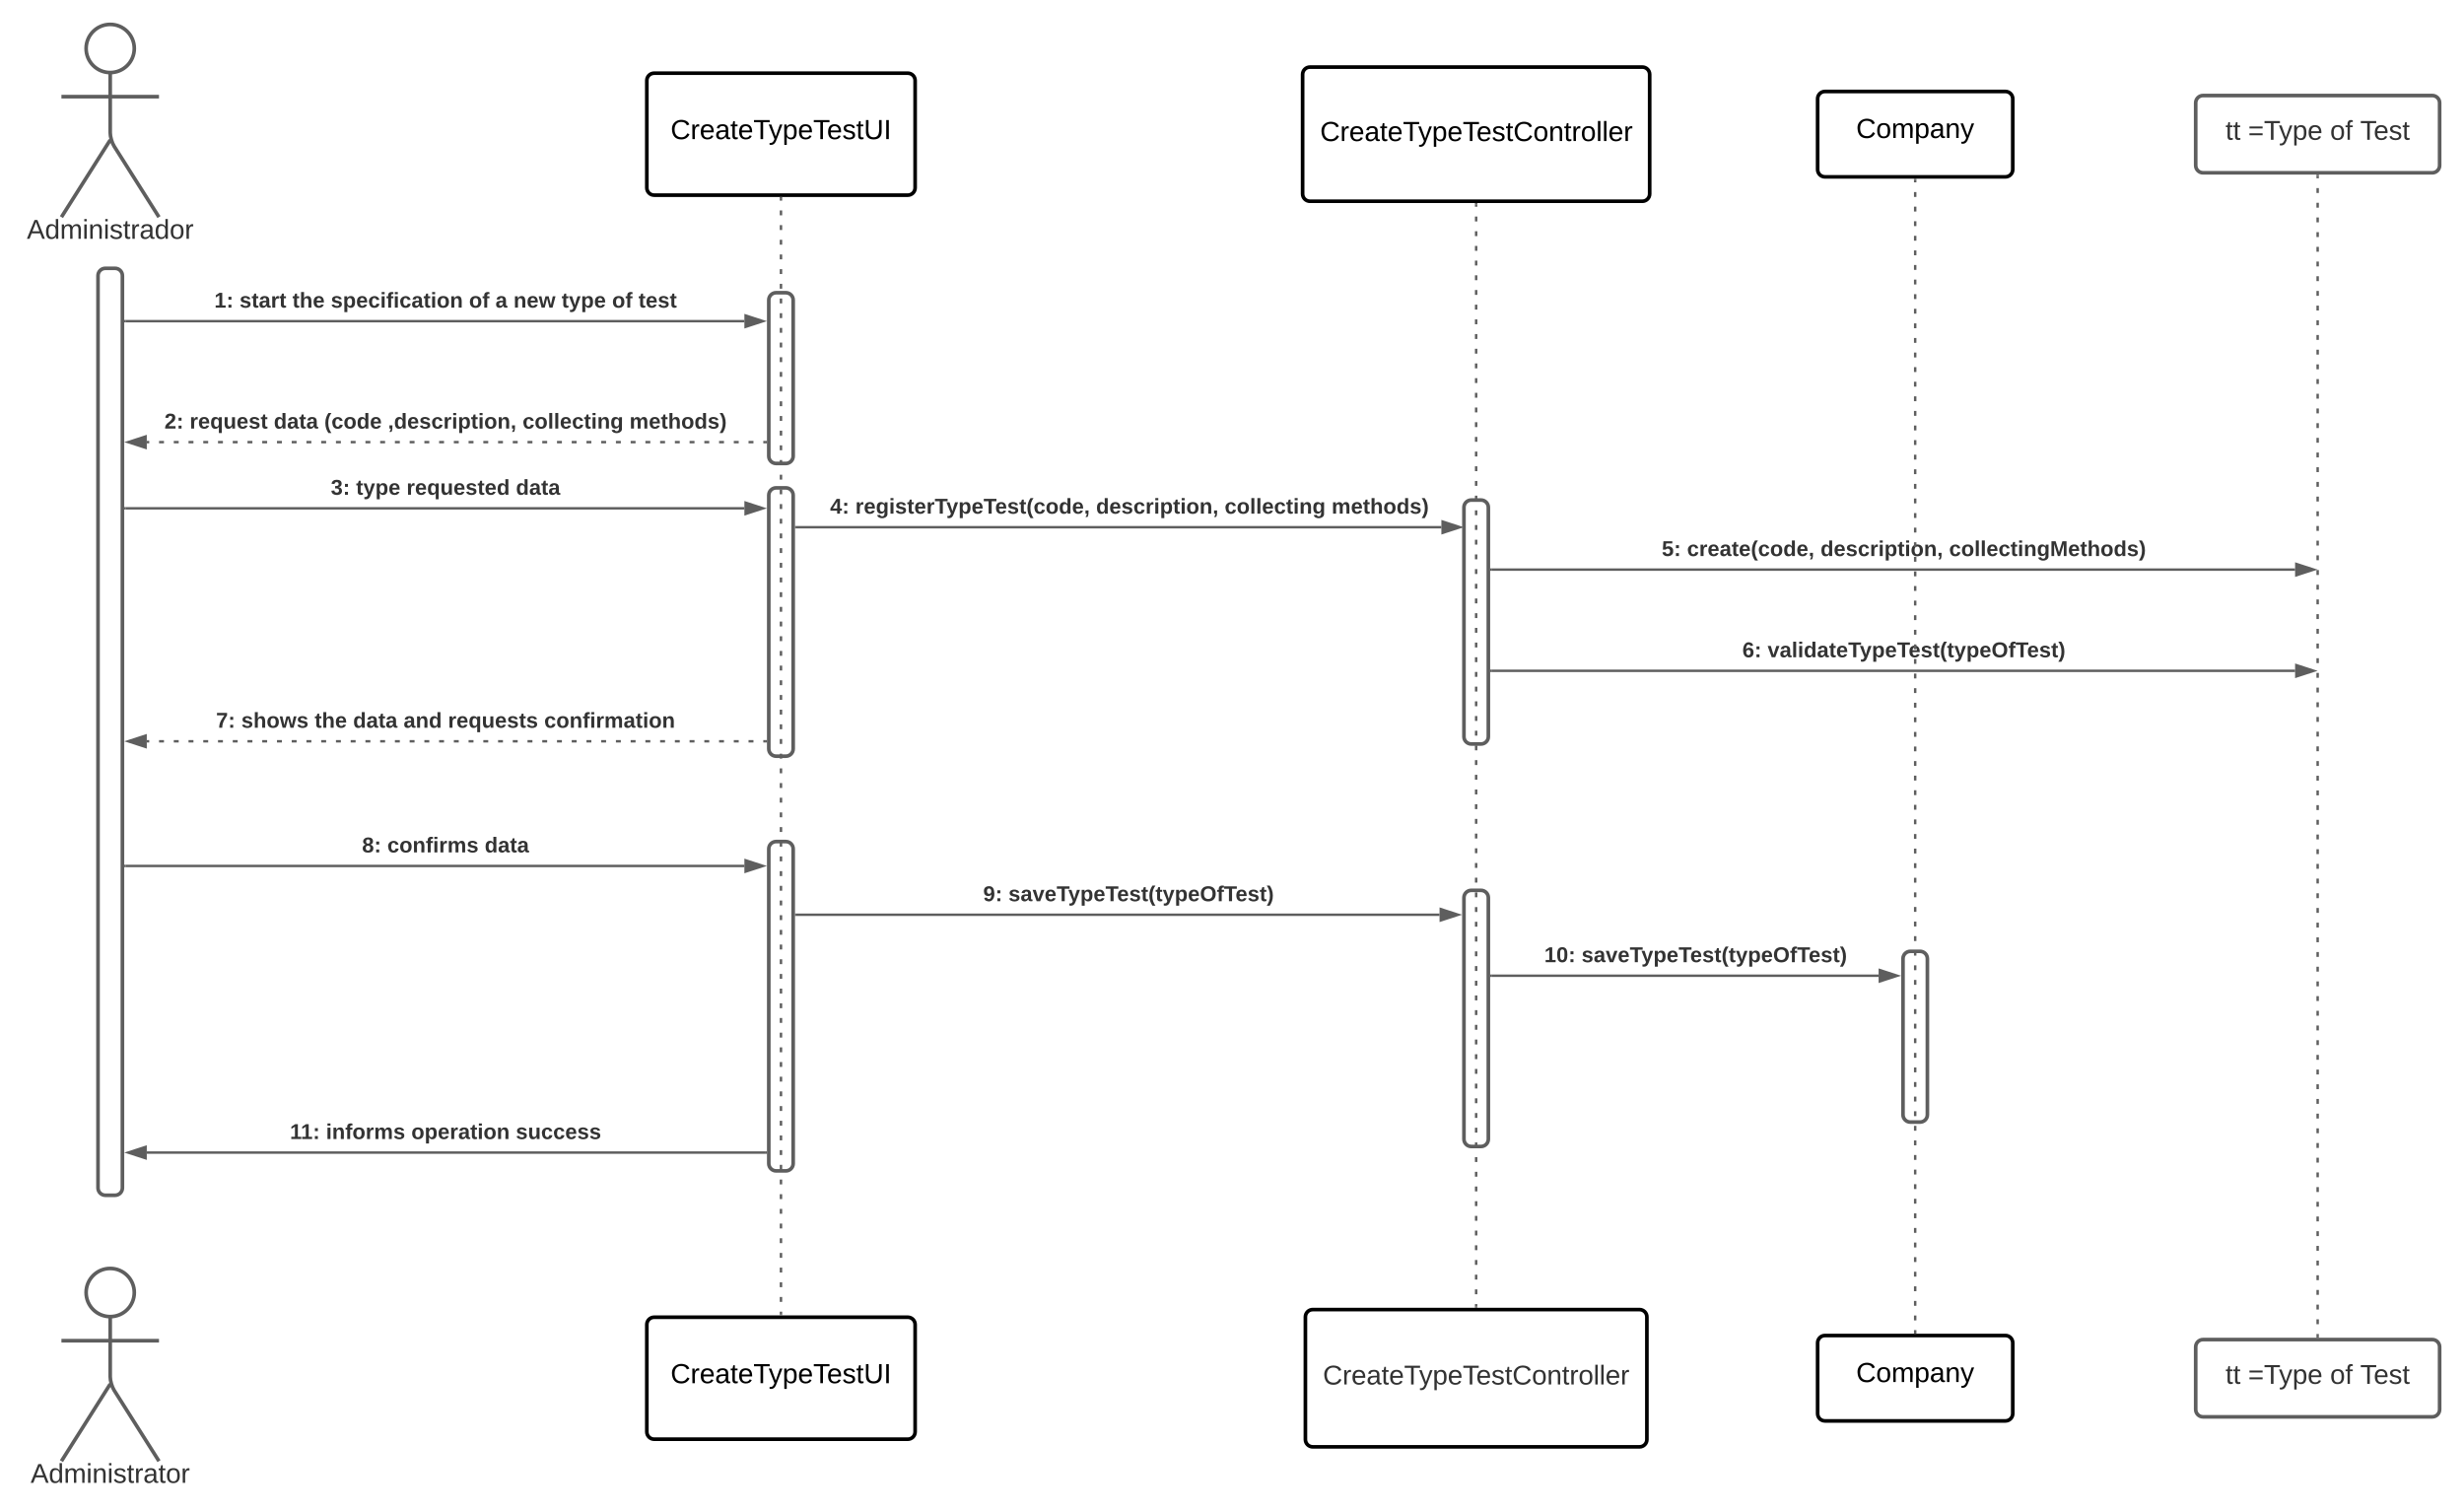 <svg xmlns="http://www.w3.org/2000/svg" xmlns:xlink="http://www.w3.org/1999/xlink" xmlns:lucid="lucid" width="2020.36" height="1240"><g transform="translate(-99.636 -220)" lucid:page-tab-id="0_0"><path d="M0 0h3677.73v2581.67H0z" fill="#fff"/><path d="M209.75 259.75c0 10.9-8.84 19.75-19.75 19.75-10.9 0-19.75-8.84-19.75-19.75 0-10.9 8.84-19.75 19.75-19.75 10.9 0 19.75 8.84 19.75 19.75z" stroke="#5e5e5e" stroke-width="3" fill="#fff"/><path d="M190 279.5v49.3c0 3.3 1.44 8.27 3.2 11.07L230 398m-40-63.2L150 398m0-98.75h80" stroke="#5e5e5e" stroke-width="3" fill="none"/><path d="M150 246c0-3.3 2.7-6 6-6h68c3.3 0 6 2.7 6 6v168c0 3.3-2.7 6-6 6h-68c-3.3 0-6-2.7-6-6z" fill="none"/><use xlink:href="#a" transform="matrix(1,0,0,1,70,398) translate(51.636 17.778)"/><path d="M180 446c0-3.3 2.7-6 6-6h8c3.3 0 6 2.7 6 6v748c0 3.3-2.7 6-6 6h-8c-3.3 0-6-2.7-6-6z" stroke="#5e5e5e" stroke-width="3" fill="#fff"/><path d="M202.5 483.33H710" stroke="#5e5e5e" stroke-width="2" fill="none"/><path d="M202.53 484.33h-1.03v-2h1.03z" fill="#5e5e5e"/><path d="M725.26 483.33L711 487.97v-9.27z" stroke="#5e5e5e" stroke-width="2" fill="#5e5e5e"/><use xlink:href="#b" transform="matrix(1,0,0,1,275.346,458) translate(0 14.222)"/><use xlink:href="#c" transform="matrix(1,0,0,1,275.346,458) translate(20.691 14.222)"/><use xlink:href="#d" transform="matrix(1,0,0,1,275.346,458) translate(64.049 14.222)"/><use xlink:href="#e" transform="matrix(1,0,0,1,275.346,458) translate(95.556 14.222)"/><use xlink:href="#f" transform="matrix(1,0,0,1,275.346,458) translate(208.889 14.222)"/><use xlink:href="#g" transform="matrix(1,0,0,1,275.346,458) translate(230.519 14.222)"/><use xlink:href="#h" transform="matrix(1,0,0,1,275.346,458) translate(245.333 14.222)"/><use xlink:href="#i" transform="matrix(1,0,0,1,275.346,458) translate(284.79 14.222)"/><use xlink:href="#f" transform="matrix(1,0,0,1,275.346,458) translate(326.173 14.222)"/><use xlink:href="#j" transform="matrix(1,0,0,1,275.346,458) translate(347.802 14.222)"/><path d="M730 466c0-3.3 2.7-6 6-6h8c3.3 0 6 2.7 6 6v128c0 3.3-2.7 6-6 6h-8c-3.3 0-6-2.7-6-6zM730 626c0-3.3 2.7-6 6-6h8c3.3 0 6 2.7 6 6v208c0 3.3-2.7 6-6 6h-8c-3.3 0-6-2.7-6-6z" stroke="#5e5e5e" stroke-width="3" fill="#fff"/><path d="M1167.72 281c0-3.3 2.68-6 6-6h272.56c3.32 0 6 2.7 6 6v98c0 3.3-2.68 6-6 6h-272.56c-3.32 0-6-2.7-6-6z" stroke="#000" stroke-width="3" fill="#fff"/><use xlink:href="#k" transform="matrix(1,0,0,1,1172.717,280) translate(9.339 55.633)"/><path d="M202.5 636.77H710" stroke="#5e5e5e" stroke-width="2" fill="none"/><path d="M202.53 637.77h-1.03v-2h1.03z" fill="#5e5e5e"/><path d="M725.26 636.77L711 641.4v-9.27z" stroke="#5e5e5e" stroke-width="2" fill="#5e5e5e"/><use xlink:href="#l" transform="matrix(1,0,0,1,370.901,611.432) translate(0 14.222)"/><use xlink:href="#m" transform="matrix(1,0,0,1,370.901,611.432) translate(20.691 14.222)"/><use xlink:href="#n" transform="matrix(1,0,0,1,370.901,611.432) translate(62.074 14.222)"/><use xlink:href="#o" transform="matrix(1,0,0,1,370.901,611.432) translate(151.753 14.222)"/><path d="M1300 636c0-3.3 2.7-6 6-6h8c3.3 0 6 2.7 6 6v188c0 3.3-2.7 6-6 6h-8c-3.3 0-6-2.7-6-6z" stroke="#5e5e5e" stroke-width="3" fill="#fff"/><path d="M630 286c0-3.3 2.7-6 6-6h208c3.3 0 6 2.7 6 6v88c0 3.3-2.7 6-6 6H636c-3.3 0-6-2.7-6-6z" stroke="#000" stroke-width="3" fill="#fff"/><use xlink:href="#p" transform="matrix(1,0,0,1,635,285) translate(14.491 49.071)"/><path d="M752.5 652.27h529" stroke="#5e5e5e" stroke-width="2" fill="none"/><path d="M752.53 653.27h-1.03v-2h1.03z" fill="#5e5e5e"/><path d="M1296.76 652.27l-14.26 4.63v-9.27z" stroke="#5e5e5e" stroke-width="2" fill="#5e5e5e"/><use xlink:href="#q" transform="matrix(1,0,0,1,780.269,626.934) translate(0 14.222)"/><use xlink:href="#r" transform="matrix(1,0,0,1,780.269,626.934) translate(20.691 14.222)"/><use xlink:href="#s" transform="matrix(1,0,0,1,780.269,626.934) translate(218.074 14.222)"/><use xlink:href="#t" transform="matrix(1,0,0,1,780.269,626.934) translate(323.506 14.222)"/><use xlink:href="#u" transform="matrix(1,0,0,1,780.269,626.934) translate(411.21 14.222)"/><path d="M727.5 582.5h-2m-8.07 0h-4.03m-8.05 0h-4.03m-8.06 0h-4.02m-8.06 0h-4.03m-8.05 0h-4.03m-8.06 0h-4m-8.07 0h-4.03m-8.05 0h-4.03m-8.06 0h-4.02m-8.06 0h-4.03m-8.05 0h-4.03m-8.06 0h-4m-8.07 0h-4.03m-8.05 0h-4.03m-8.06 0h-4.02m-8.06 0h-4.03m-8.05 0h-4.03m-8.06 0h-4m-8.07 0h-4.03m-8.05 0h-4.03m-8.06 0h-4.02m-8.06 0h-4.03m-8.05 0h-4.03m-8.06 0h-4m-8.07 0h-4.03m-8.05 0h-4.03m-8.05 0h-4.03m-8.06 0h-4.03m-8.05 0h-4.03m-8.05 0H363m-8.07 0h-4.03m-8.05 0h-4.03m-8.05 0h-4.03m-8.06 0h-4.03m-8.05 0h-4.03m-8.05 0h-4.03m-8.07 0h-4.03m-8.05 0h-4.03m-8.05 0h-4.03m-8.06 0h-4.03m-8.05 0h-4.03m-8.05 0H220" stroke="#5e5e5e" stroke-width="2" fill="none"/><path d="M728.5 583.5h-1.03v-2h1.03z" fill="#5e5e5e"/><path d="M204.74 582.5l14.26-4.64v9.27z" stroke="#5e5e5e" stroke-width="2" fill="#5e5e5e"/><use xlink:href="#v" transform="matrix(1,0,0,1,234.457,557.165) translate(0 14.222)"/><use xlink:href="#w" transform="matrix(1,0,0,1,234.457,557.165) translate(20.691 14.222)"/><use xlink:href="#x" transform="matrix(1,0,0,1,234.457,557.165) translate(89.679 14.222)"/><use xlink:href="#y" transform="matrix(1,0,0,1,234.457,557.165) translate(131.062 14.222)"/><use xlink:href="#z" transform="matrix(1,0,0,1,234.457,557.165) translate(183.259 14.222)"/><use xlink:href="#t" transform="matrix(1,0,0,1,234.457,557.165) translate(293.63 14.222)"/><use xlink:href="#u" transform="matrix(1,0,0,1,234.457,557.165) translate(381.333 14.222)"/><path d="M1590 301c0-3.3 2.7-6 6-6h148c3.3 0 6 2.7 6 6v58c0 3.3-2.7 6-6 6h-148c-3.3 0-6-2.7-6-6z" stroke="#000" stroke-width="3" fill="#fff"/><use xlink:href="#A" transform="matrix(1,0,0,1,1595,300) translate(26.581 33.133)"/><path d="M1900 304.33c0-3.3 2.7-6 6-6h188c3.3 0 6 2.7 6 6v51.34c0 3.3-2.7 6-6 6h-188c-3.3 0-6-2.7-6-6z" stroke="#5e5e5e" stroke-width="3" fill="#fff"/><use xlink:href="#B" transform="matrix(1,0,0,1,1905,303.333) translate(19.444 31.278)"/><use xlink:href="#C" transform="matrix(1,0,0,1,1905,303.333) translate(37.963 31.278)"/><use xlink:href="#D" transform="matrix(1,0,0,1,1905,303.333) translate(105.185 31.278)"/><use xlink:href="#E" transform="matrix(1,0,0,1,1905,303.333) translate(129.877 31.278)"/><path d="M727.5 827.78h-2m-8.07 0h-4.03m-8.05 0h-4.03m-8.06 0h-4.02m-8.06 0h-4.03m-8.05 0h-4.03m-8.06 0h-4m-8.07 0h-4.03m-8.05 0h-4.03m-8.06 0h-4.02m-8.06 0h-4.03m-8.05 0h-4.03m-8.06 0h-4m-8.07 0h-4.03m-8.05 0h-4.03m-8.06 0h-4.02m-8.06 0h-4.03m-8.05 0h-4.03m-8.06 0h-4m-8.07 0h-4.03m-8.05 0h-4.03m-8.06 0h-4.02m-8.06 0h-4.03m-8.05 0h-4.03m-8.06 0h-4m-8.07 0h-4.03m-8.05 0h-4.03m-8.05 0h-4.03m-8.06 0h-4.03m-8.05 0h-4.03m-8.05 0H363m-8.07 0h-4.03m-8.05 0h-4.03m-8.05 0h-4.03m-8.06 0h-4.03m-8.05 0h-4.03m-8.05 0h-4.03m-8.07 0h-4.03m-8.05 0h-4.03m-8.05 0h-4.03m-8.06 0h-4.03m-8.05 0h-4.03m-8.05 0H220" stroke="#5e5e5e" stroke-width="2" fill="none"/><path d="M728.5 828.78h-1.03v-2h1.03z" fill="#5e5e5e"/><path d="M204.74 827.78l14.26-4.64v9.27z" stroke="#5e5e5e" stroke-width="2" fill="#5e5e5e"/><use xlink:href="#F" transform="matrix(1,0,0,1,276.802,802.444) translate(0 14.222)"/><use xlink:href="#G" transform="matrix(1,0,0,1,276.802,802.444) translate(20.691 14.222)"/><use xlink:href="#d" transform="matrix(1,0,0,1,276.802,802.444) translate(80.84 14.222)"/><use xlink:href="#x" transform="matrix(1,0,0,1,276.802,802.444) translate(112.346 14.222)"/><use xlink:href="#H" transform="matrix(1,0,0,1,276.802,802.444) translate(153.728 14.222)"/><use xlink:href="#I" transform="matrix(1,0,0,1,276.802,802.444) translate(190.173 14.222)"/><use xlink:href="#J" transform="matrix(1,0,0,1,276.802,802.444) translate(269.037 14.222)"/><path d="M2000 364.17v2m0 8.04v4.02m0 8.03v4.02m0 8.03v4m0 8.04v4.02m0 8.03v4m0 8.04v4m0 8.04v4.02m0 8.03v4.02m0 8.03v4m0 8.04v4.02m0 8.03v4m0 8.05v4m0 8.04v4.02m0 8.03v4.02m0 8.04v4m0 8.04v4.02m0 8.03v4m0 8.04v4m0 8.04v4.02m0 8.03v4m0 8.03v4.02m0 8.03v4.02m0 8.03v4m0 8.04v4.02m0 8.02v4m0 8.05v4m0 8.04v4.03m0 8.03v4m0 8.04v4.02m0 8.03v4.02m0 8.03v4m0 8.04v4.02m0 8.03v4m0 8.04v4m0 8.04v4.02m0 8.03v4.02m0 8.03v4m0 8.04v4.02m0 8.03v4m0 8.05v4m0 8.04v4.02m0 8.03v4.02m0 8.03v4.02m0 8.03v4.02m0 8.03v4m0 8.04v4m0 8.04v4.02m0 8.03v4m0 8.03v4.02m0 8.03v4.02m0 8.03v4m0 8.04v4.02m0 8.02v4m0 8.05v4m0 8.04v4.03m0 8.03v4m0 8.04v4.02m0 8.03v4.02m0 8.03v4m0 8.04v4.02m0 8.03v4m0 8.04v4m0 8.04v4.02m0 8.03v4m0 8.05v4m0 8.04v4.02m0 8.03v4m0 8.05v4m0 8.04v4.02m0 8.03v4.02m0 8.03v4.02m0 8.03v4.02m0 8.03v4m0 8.04v4m0 8.04v4.02m0 8.03v4m0 8.03v4.02m0 8.03v4m0 8.05v2" stroke="#5e5e5e" stroke-width="2" fill="none"/><path d="M2001 364.2h-2v-1.03h2zM2001 1316.83h-2v-1.02h2z" fill="#5e5e5e"/><path d="M730 916c0-3.3 2.7-6 6-6h8c3.3 0 6 2.7 6 6v258c0 3.3-2.7 6-6 6h-8c-3.3 0-6-2.7-6-6z" stroke="#5e5e5e" stroke-width="3" fill="#fff"/><path d="M202.5 930H710" stroke="#5e5e5e" stroke-width="2" fill="none"/><path d="M202.53 931h-1.03v-2h1.03z" fill="#5e5e5e"/><path d="M725.26 930L711 934.64v-9.28z" stroke="#5e5e5e" stroke-width="2" fill="#5e5e5e"/><use xlink:href="#K" transform="matrix(1,0,0,1,396.506,904.667) translate(0 14.222)"/><use xlink:href="#L" transform="matrix(1,0,0,1,396.506,904.667) translate(20.691 14.222)"/><use xlink:href="#o" transform="matrix(1,0,0,1,396.506,904.667) translate(100.543 14.222)"/><path d="M1300 956c0-3.3 2.7-6 6-6h8c3.3 0 6 2.7 6 6v198c0 3.3-2.7 6-6 6h-8c-3.3 0-6-2.7-6-6z" stroke="#5e5e5e" stroke-width="3" fill="#fff"/><path d="M752.5 970H1280" stroke="#5e5e5e" stroke-width="2" fill="none"/><path d="M752.53 971h-1.03v-2h1.03z" fill="#5e5e5e"/><path d="M1295.26 970l-14.26 4.64v-9.28z" stroke="#5e5e5e" stroke-width="2" fill="#5e5e5e"/><use xlink:href="#M" transform="matrix(1,0,0,1,905.815,944.667) translate(0 14.222)"/><use xlink:href="#N" transform="matrix(1,0,0,1,905.815,944.667) translate(20.691 14.222)"/><path d="M727.5 1165H220" stroke="#5e5e5e" stroke-width="2" fill="none"/><path d="M728.5 1166h-1.03v-2h1.03z" fill="#5e5e5e"/><path d="M204.74 1165l14.26-4.64v9.28z" stroke="#5e5e5e" stroke-width="2" fill="#5e5e5e"/><use xlink:href="#O" transform="matrix(1,0,0,1,337.346,1139.667) translate(0 14.222)"/><use xlink:href="#P" transform="matrix(1,0,0,1,337.346,1139.667) translate(29.58 14.222)"/><use xlink:href="#Q" transform="matrix(1,0,0,1,337.346,1139.667) translate(99.556 14.222)"/><use xlink:href="#R" transform="matrix(1,0,0,1,337.346,1139.667) translate(185.235 14.222)"/><path d="M209.75 1279.75c0 10.9-8.84 19.75-19.75 19.75-10.9 0-19.75-8.84-19.75-19.75 0-10.9 8.84-19.75 19.75-19.75 10.9 0 19.75 8.84 19.75 19.75z" stroke="#5e5e5e" stroke-width="3" fill="#fff"/><path d="M190 1299.5v49.3c0 3.3 1.44 8.27 3.2 11.07L230 1418m-40-63.2l-40 63.2m0-98.75h80" stroke="#5e5e5e" stroke-width="3" fill="none"/><path d="M150 1266c0-3.3 2.7-6 6-6h68c3.3 0 6 2.7 6 6v168c0 3.3-2.7 6-6 6h-68c-3.3 0-6-2.7-6-6z" fill="none"/><g><use xlink:href="#S" transform="matrix(1,0,0,1,70,1418) translate(54.722 17.778)"/></g><path d="M630 1306c0-3.3 2.7-6 6-6h208c3.3 0 6 2.7 6 6v88c0 3.3-2.7 6-6 6H636c-3.3 0-6-2.7-6-6z" stroke="#000" stroke-width="3" fill="#fff"/><g><use xlink:href="#p" transform="matrix(1,0,0,1,635,1305) translate(14.491 49.071)"/></g><path d="M1170 1299.73c0-3.3 2.7-6 6-6h268c3.3 0 6 2.7 6 6v100.54c0 3.3-2.7 6-6 6h-268c-3.3 0-6-2.7-6-6z" stroke="#000" stroke-width="3" fill="#fff"/><g><use xlink:href="#T" transform="matrix(1,0,0,1,1175,1298.733) translate(9.352 56.403)"/></g><path d="M1900 1324.33c0-3.3 2.7-6 6-6h188c3.3 0 6 2.7 6 6v51.34c0 3.3-2.7 6-6 6h-188c-3.3 0-6-2.7-6-6z" stroke="#5e5e5e" stroke-width="3" fill="#fff"/><g><use xlink:href="#B" transform="matrix(1,0,0,1,1905,1323.333) translate(19.444 31.278)"/><use xlink:href="#C" transform="matrix(1,0,0,1,1905,1323.333) translate(37.963 31.278)"/><use xlink:href="#D" transform="matrix(1,0,0,1,1905,1323.333) translate(105.185 31.278)"/><use xlink:href="#E" transform="matrix(1,0,0,1,1905,1323.333) translate(129.877 31.278)"/></g><path d="M1590 1321c0-3.3 2.7-6 6-6h148c3.3 0 6 2.7 6 6v58c0 3.3-2.7 6-6 6h-148c-3.3 0-6-2.7-6-6z" stroke="#000" stroke-width="3" fill="#fff"/><g><use xlink:href="#A" transform="matrix(1,0,0,1,1595,1320) translate(26.581 33.133)"/></g><path d="M1322.5 687.02h659" stroke="#5e5e5e" stroke-width="2" fill="none"/><path d="M1322.53 688.02h-1.03v-2h1.03z" fill="#5e5e5e"/><path d="M1996.76 687.02l-14.26 4.63v-9.27z" stroke="#5e5e5e" stroke-width="2" fill="#5e5e5e"/><g><use xlink:href="#U" transform="matrix(1,0,0,1,1462.231,661.686) translate(0 14.222)"/><use xlink:href="#V" transform="matrix(1,0,0,1,1462.231,661.686) translate(20.691 14.222)"/><use xlink:href="#s" transform="matrix(1,0,0,1,1462.231,661.686) translate(130.123 14.222)"/><use xlink:href="#W" transform="matrix(1,0,0,1,1462.231,661.686) translate(235.556 14.222)"/></g><path d="M1322.5 770h659" stroke="#5e5e5e" stroke-width="2" fill="none"/><path d="M1322.53 771h-1.03v-2h1.03z" fill="#5e5e5e"/><path d="M1996.76 770l-14.26 4.64v-9.28z" stroke="#5e5e5e" stroke-width="2" fill="#5e5e5e"/><g><use xlink:href="#X" transform="matrix(1,0,0,1,1528.281,744.667) translate(0 14.222)"/><use xlink:href="#Y" transform="matrix(1,0,0,1,1528.281,744.667) translate(20.691 14.222)"/></g><path d="M1660 1006c0-3.3 2.7-6 6-6h8c3.3 0 6 2.7 6 6v128c0 3.3-2.7 6-6 6h-8c-3.3 0-6-2.7-6-6z" stroke="#5e5e5e" stroke-width="3" fill="#fff"/><path d="M1322.5 1020H1640" stroke="#5e5e5e" stroke-width="2" fill="none"/><path d="M1322.53 1021h-1.03v-2h1.03z" fill="#5e5e5e"/><path d="M1655.26 1020l-14.26 4.64v-9.28z" stroke="#5e5e5e" stroke-width="2" fill="#5e5e5e"/><g><use xlink:href="#Z" transform="matrix(1,0,0,1,1365.877,994.667) translate(0 14.222)"/><use xlink:href="#N" transform="matrix(1,0,0,1,1365.877,994.667) translate(30.568 14.222)"/></g><path d="M1670 367.5v2m0 7.97v4m0 7.96v4m0 7.96v3.98m0 7.97v4m0 7.97v3.98m0 7.98v4m0 7.96v4m0 7.96v4m0 7.96v4m0 7.97v3.98m0 8v3.98m0 7.97v4m0 7.96v4m0 7.97v4m0 7.97v3.98m0 7.98v4m0 7.96v4m0 7.96v4m0 7.96v4m0 7.97v3.98m0 7.98v4m0 7.97v4m0 7.96v4m0 7.96v3.98m0 7.98v3.98m0 7.98v4m0 7.96v4m0 7.96v4m0 7.97v4m0 7.97v3.98m0 7.98v4m0 7.96v3.98m0 7.97v4m0 7.97v3.98m0 7.98v3.98m0 7.98v4m0 7.96v4m0 7.96v4m0 7.97V836m0 8v3.97m0 7.98v4m0 7.96v4m0 7.97v4m0 7.97v3.98m0 7.98v3.98m0 7.98v4m0 7.96v4m0 7.96v4m0 7.97v3.98m0 7.98v4m0 7.97v4m0 7.96v4m0 7.96v3.98m0 7.98v3.98m0 7.98v4m0 7.96v4m0 7.96v4m0 7.96v4m0 7.97v3.98m0 7.98v4m0 7.96v3.98m0 7.97v4m0 7.96v4m0 7.98v3.98m0 7.98v4m0 7.96v4m0 7.96v4m0 7.96v4m0 7.97v3.97m0 7.98v4m0 7.96v4m0 7.97v4m0 7.96v4m0 7.97v3.98m0 7.98v4m0 7.96v4m0 7.96v4m0 7.96v4m0 7.97v2" stroke="#5e5e5e" stroke-width="2" fill="none"/><path d="M1671 367.53h-2v-1.03h2zM1671 1313.5h-2v-1.03h2z" fill="#5e5e5e"/><path d="M1310 387.5v2m0 8.04v4.02m0 8.03v4m0 8.04v4.02m0 8.03v4m0 8.04v4.02m0 8.03v4m0 8.04v4.02m0 8.03v4m0 8.04v4.02m0 8.03v4m0 8.04v4.02m0 8.03v4m0 8.04v4.02m0 8.03v4m0 8.04v4m0 8.05v4m0 8.04v4m0 8.05v4m0 8.04v4m0 8.05v4m0 8.04v4m0 8.05v4m0 8.04v4m0 8.05v4m0 8.04v4m0 8.05v4m0 8.04v4m0 8.05v4m0 8.04v4m0 8.05v4m0 8.03v4.02m0 8.03v4.02m0 8.03v4.02m0 8.03v4.02m0 8.03v4.02m0 8.03v4.02m0 8.03v4.02m0 8.03v4.02m0 8.03v4.02m0 8.03v4.02m0 8.03v4.02m0 8.03v4.02m0 8.03v4.02m0 8.03v4.02m0 8.03v4.02m0 8.03v4.02m0 8.03v4.02m0 8.03v4.02m0 8.03v4.02m0 8.03V992m0 8.03v4.02m0 8.03v4.02m0 8.03v4.02m0 8.03v4.02m0 8.03v4.02m0 8.03v4.02m0 8.03v4.02m0 8.03v4.02m0 8.03v4.02m0 8.03v4m0 8.05v4m0 8.05v4m0 8.05v4m0 8.05v4m0 8.05v4m0 8.05v4m0 8.05v4m0 8.05v4m0 8.05v4m0 8.05v4m0 8.05v4m0 8.05v4m0 8.05v4m0 8.05v4m0 8.05v2" stroke="#5e5e5e" stroke-width="2" fill="none"/><path d="M1311 387.53h-2v-1.03h2zM1311 1292.23h-2v-1.02h2z" fill="#5e5e5e"/><path d="M740 382.5v2m0 8.03v4.02m0 8.02v4.02m0 8v4.02m0 8.03v4m0 8.04v4m0 8.03v4m0 8.04v4m0 8.04v4.02m0 8.03v4m0 8.04v4m0 8.03v4m0 8.04v4m0 8.04v4.02m0 8.03v4m0 8.04v4m0 8.02v4.02m0 8.02v4.02m0 8.02v4.02m0 8.02v4.02m0 8.02v4.02m0 8.02v4.02m0 8.02v4m0 8.04v4m0 8.04v4m0 8.04v4m0 8.04v4m0 8.04v4m0 8.04v4m0 8.04v4m0 8.04v4m0 8.04v4m0 8.04v4m0 8.04v4m0 8.04v4m0 8.03v4.02m0 8v4.03m0 8.02v4.02m0 8.02v4m0 8.03v4.02m0 8.02v4.02m0 8v4.02m0 8.03v4m0 8.04v4m0 8.03v4m0 8.04v4m0 8.04v4.02m0 8.03v4m0 8.04v4m0 8.03v4m0 8.04v4m0 8.04v4.02m0 8.03v4m0 8.04v4m0 8.02v4.02m0 8.02v4.02m0 8.02v4.02m0 8.02v4.02m0 8.02v4.02m0 8.02v4m0 8.04v4m0 8.04v4m0 8.04v4m0 8.04v4m0 8.04v4m0 8.04v4m0 8.04v4m0 8.04v4m0 8.04v4m0 8.04v4m0 8.04v4m0 8.04v4m0 8.03v4.02m0 8.02v4.02m0 8v4.03m0 8.02v4.02m0 8.02v2" stroke="#5e5e5e" stroke-width="2" fill="none"/><path d="M741 382.53h-2v-1.03h2zM741 1298.5h-2v-1.03h2z" fill="#5e5e5e"/><defs><path fill="#333" d="M205 0l-28-72H64L36 0H1l101-248h38L239 0h-34zm-38-99l-47-123c-12 45-31 82-46 123h93" id="aa"/><path fill="#333" d="M85-194c31 0 48 13 60 33l-1-100h32l1 261h-30c-2-10 0-23-3-31C134-8 116 4 85 4 32 4 16-35 15-94c0-66 23-100 70-100zm9 24c-40 0-46 34-46 75 0 40 6 74 45 74 42 0 51-32 51-76 0-42-9-74-50-73" id="ab"/><path fill="#333" d="M210-169c-67 3-38 105-44 169h-31v-121c0-29-5-50-35-48C34-165 62-65 56 0H25l-1-190h30c1 10-1 24 2 32 10-44 99-50 107 0 11-21 27-35 58-36 85-2 47 119 55 194h-31v-121c0-29-5-49-35-48" id="ac"/><path fill="#333" d="M24-231v-30h32v30H24zM24 0v-190h32V0H24" id="ad"/><path fill="#333" d="M117-194c89-4 53 116 60 194h-32v-121c0-31-8-49-39-48C34-167 62-67 57 0H25l-1-190h30c1 10-1 24 2 32 11-22 29-35 61-36" id="ae"/><path fill="#333" d="M135-143c-3-34-86-38-87 0 15 53 115 12 119 90S17 21 10-45l28-5c4 36 97 45 98 0-10-56-113-15-118-90-4-57 82-63 122-42 12 7 21 19 24 35" id="af"/><path fill="#333" d="M59-47c-2 24 18 29 38 22v24C64 9 27 4 27-40v-127H5v-23h24l9-43h21v43h35v23H59v120" id="ag"/><path fill="#333" d="M114-163C36-179 61-72 57 0H25l-1-190h30c1 12-1 29 2 39 6-27 23-49 58-41v29" id="ah"/><path fill="#333" d="M141-36C126-15 110 5 73 4 37 3 15-17 15-53c-1-64 63-63 125-63 3-35-9-54-41-54-24 1-41 7-42 31l-33-3c5-37 33-52 76-52 45 0 72 20 72 64v82c-1 20 7 32 28 27v20c-31 9-61-2-59-35zM48-53c0 20 12 33 32 33 41-3 63-29 60-74-43 2-92-5-92 41" id="ai"/><path fill="#333" d="M100-194c62-1 85 37 85 99 1 63-27 99-86 99S16-35 15-95c0-66 28-99 85-99zM99-20c44 1 53-31 53-75 0-43-8-75-51-75s-53 32-53 75 10 74 51 75" id="aj"/><g id="a"><use transform="matrix(0.062,0,0,0.062,0,0)" xlink:href="#aa"/><use transform="matrix(0.062,0,0,0.062,14.815,0)" xlink:href="#ab"/><use transform="matrix(0.062,0,0,0.062,27.16,0)" xlink:href="#ac"/><use transform="matrix(0.062,0,0,0.062,45.617,0)" xlink:href="#ad"/><use transform="matrix(0.062,0,0,0.062,50.494,0)" xlink:href="#ae"/><use transform="matrix(0.062,0,0,0.062,62.84,0)" xlink:href="#ad"/><use transform="matrix(0.062,0,0,0.062,67.716,0)" xlink:href="#af"/><use transform="matrix(0.062,0,0,0.062,78.827,0)" xlink:href="#ag"/><use transform="matrix(0.062,0,0,0.062,85,0)" xlink:href="#ah"/><use transform="matrix(0.062,0,0,0.062,92.346,0)" xlink:href="#ai"/><use transform="matrix(0.062,0,0,0.062,104.691,0)" xlink:href="#ab"/><use transform="matrix(0.062,0,0,0.062,117.037,0)" xlink:href="#aj"/><use transform="matrix(0.062,0,0,0.062,129.383,0)" xlink:href="#ah"/></g><path fill="#333" d="M23 0v-37h61v-169l-59 37v-38l62-41h46v211h57V0H23" id="ak"/><path fill="#333" d="M35-132v-50h50v50H35zM35 0v-49h50V0H35" id="al"/><g id="b"><use transform="matrix(0.049,0,0,0.049,0,0)" xlink:href="#ak"/><use transform="matrix(0.049,0,0,0.049,9.877,0)" xlink:href="#al"/></g><path fill="#333" d="M137-138c1-29-70-34-71-4 15 46 118 7 119 86 1 83-164 76-172 9l43-7c4 19 20 25 44 25 33 8 57-30 24-41C81-84 22-81 20-136c-2-80 154-74 161-7" id="am"/><path fill="#333" d="M115-3C79 11 28 4 28-45v-112H4v-33h27l15-45h31v45h36v33H77v99c-1 23 16 31 38 25v30" id="an"/><path fill="#333" d="M133-34C117-15 103 5 69 4 32 3 11-16 11-54c-1-60 55-63 116-61 1-26-3-47-28-47-18 1-26 9-28 27l-52-2c7-38 36-58 82-57s74 22 75 68l1 82c-1 14 12 18 25 15v27c-30 8-71 5-69-32zm-48 3c29 0 43-24 42-57-32 0-66-3-65 30 0 17 8 27 23 27" id="ao"/><path fill="#333" d="M135-150c-39-12-60 13-60 57V0H25l-1-190h47c2 13-1 29 3 40 6-28 27-53 61-41v41" id="ap"/><g id="c"><use transform="matrix(0.049,0,0,0.049,0,0)" xlink:href="#am"/><use transform="matrix(0.049,0,0,0.049,9.877,0)" xlink:href="#an"/><use transform="matrix(0.049,0,0,0.049,15.753,0)" xlink:href="#ao"/><use transform="matrix(0.049,0,0,0.049,25.63,0)" xlink:href="#ap"/><use transform="matrix(0.049,0,0,0.049,32.543,0)" xlink:href="#an"/></g><path fill="#333" d="M114-157C55-157 80-60 75 0H25v-261h50l-1 109c12-26 28-41 61-42 86-1 58 113 63 194h-50c-7-57 23-157-34-157" id="aq"/><path fill="#333" d="M185-48c-13 30-37 53-82 52C43 2 14-33 14-96s30-98 90-98c62 0 83 45 84 108H66c0 31 8 55 39 56 18 0 30-7 34-22zm-45-69c5-46-57-63-70-21-2 6-4 13-4 21h74" id="ar"/><g id="d"><use transform="matrix(0.049,0,0,0.049,0,0)" xlink:href="#an"/><use transform="matrix(0.049,0,0,0.049,5.877,0)" xlink:href="#aq"/><use transform="matrix(0.049,0,0,0.049,16.691,0)" xlink:href="#ar"/></g><path fill="#333" d="M135-194c53 0 70 44 70 98 0 56-19 98-73 100-31 1-45-17-59-34 3 33 2 69 2 105H25l-1-265h48c2 10 0 23 3 31 11-24 29-35 60-35zM114-30c33 0 39-31 40-66 0-38-9-64-40-64-56 0-55 130 0 130" id="as"/><path fill="#333" d="M190-63c-7 42-38 67-86 67-59 0-84-38-90-98-12-110 154-137 174-36l-49 2c-2-19-15-32-35-32-30 0-35 28-38 64-6 74 65 87 74 30" id="at"/><path fill="#333" d="M25-224v-37h50v37H25zM25 0v-190h50V0H25" id="au"/><path fill="#333" d="M121-226c-27-7-43 5-38 36h38v33H83V0H34v-157H6v-33h28c-9-59 32-81 87-68v32" id="av"/><path fill="#333" d="M110-194c64 0 96 36 96 99 0 64-35 99-97 99-61 0-95-36-95-99 0-62 34-99 96-99zm-1 164c35 0 45-28 45-65 0-40-10-65-43-65-34 0-45 26-45 65 0 36 10 65 43 65" id="aw"/><path fill="#333" d="M135-194c87-1 58 113 63 194h-50c-7-57 23-157-34-157-59 0-34 97-39 157H25l-1-190h47c2 12-1 28 3 38 12-26 28-41 61-42" id="ax"/><g id="e"><use transform="matrix(0.049,0,0,0.049,0,0)" xlink:href="#am"/><use transform="matrix(0.049,0,0,0.049,9.877,0)" xlink:href="#as"/><use transform="matrix(0.049,0,0,0.049,20.691,0)" xlink:href="#ar"/><use transform="matrix(0.049,0,0,0.049,30.568,0)" xlink:href="#at"/><use transform="matrix(0.049,0,0,0.049,40.444,0)" xlink:href="#au"/><use transform="matrix(0.049,0,0,0.049,45.383,0)" xlink:href="#av"/><use transform="matrix(0.049,0,0,0.049,51.259,0)" xlink:href="#au"/><use transform="matrix(0.049,0,0,0.049,56.198,0)" xlink:href="#at"/><use transform="matrix(0.049,0,0,0.049,66.074,0)" xlink:href="#ao"/><use transform="matrix(0.049,0,0,0.049,75.951,0)" xlink:href="#an"/><use transform="matrix(0.049,0,0,0.049,81.827,0)" xlink:href="#au"/><use transform="matrix(0.049,0,0,0.049,86.765,0)" xlink:href="#aw"/><use transform="matrix(0.049,0,0,0.049,97.58,0)" xlink:href="#ax"/></g><g id="f"><use transform="matrix(0.049,0,0,0.049,0,0)" xlink:href="#aw"/><use transform="matrix(0.049,0,0,0.049,10.815,0)" xlink:href="#av"/></g><use transform="matrix(0.049,0,0,0.049,0,0)" xlink:href="#ao" id="g"/><path fill="#333" d="M231 0h-52l-39-155L100 0H48L-1-190h46L77-45c9-52 24-97 36-145h53l37 145 32-145h46" id="ay"/><g id="h"><use transform="matrix(0.049,0,0,0.049,0,0)" xlink:href="#ax"/><use transform="matrix(0.049,0,0,0.049,10.815,0)" xlink:href="#ar"/><use transform="matrix(0.049,0,0,0.049,20.691,0)" xlink:href="#ay"/></g><path fill="#333" d="M123 10C108 53 80 86 19 72V37c35 8 53-11 59-39L3-190h52l48 148c12-52 28-100 44-148h51" id="az"/><g id="i"><use transform="matrix(0.049,0,0,0.049,0,0)" xlink:href="#an"/><use transform="matrix(0.049,0,0,0.049,5.877,0)" xlink:href="#az"/><use transform="matrix(0.049,0,0,0.049,15.753,0)" xlink:href="#as"/><use transform="matrix(0.049,0,0,0.049,26.568,0)" xlink:href="#ar"/></g><g id="j"><use transform="matrix(0.049,0,0,0.049,0,0)" xlink:href="#an"/><use transform="matrix(0.049,0,0,0.049,5.877,0)" xlink:href="#ar"/><use transform="matrix(0.049,0,0,0.049,15.753,0)" xlink:href="#am"/><use transform="matrix(0.049,0,0,0.049,25.63,0)" xlink:href="#an"/></g><path d="M212-179c-10-28-35-45-73-45-59 0-87 40-87 99 0 60 29 101 89 101 43 0 62-24 78-52l27 14C228-24 195 4 139 4 59 4 22-46 18-125c-6-104 99-153 187-111 19 9 31 26 39 46" id="aA"/><path d="M114-163C36-179 61-72 57 0H25l-1-190h30c1 12-1 29 2 39 6-27 23-49 58-41v29" id="aB"/><path d="M100-194c63 0 86 42 84 106H49c0 40 14 67 53 68 26 1 43-12 49-29l28 8c-11 28-37 45-77 45C44 4 14-33 15-96c1-61 26-98 85-98zm52 81c6-60-76-77-97-28-3 7-6 17-6 28h103" id="aC"/><path d="M141-36C126-15 110 5 73 4 37 3 15-17 15-53c-1-64 63-63 125-63 3-35-9-54-41-54-24 1-41 7-42 31l-33-3c5-37 33-52 76-52 45 0 72 20 72 64v82c-1 20 7 32 28 27v20c-31 9-61-2-59-35zM48-53c0 20 12 33 32 33 41-3 63-29 60-74-43 2-92-5-92 41" id="aD"/><path d="M59-47c-2 24 18 29 38 22v24C64 9 27 4 27-40v-127H5v-23h24l9-43h21v43h35v23H59v120" id="aE"/><path d="M127-220V0H93v-220H8v-28h204v28h-85" id="aF"/><path d="M179-190L93 31C79 59 56 82 12 73V49c39 6 53-20 64-50L1-190h34L92-34l54-156h33" id="aG"/><path d="M115-194c55 1 70 41 70 98S169 2 115 4C84 4 66-9 55-30l1 105H24l-1-265h31l2 30c10-21 28-34 59-34zm-8 174c40 0 45-34 45-75s-6-73-45-74c-42 0-51 32-51 76 0 43 10 73 51 73" id="aH"/><path d="M135-143c-3-34-86-38-87 0 15 53 115 12 119 90S17 21 10-45l28-5c4 36 97 45 98 0-10-56-113-15-118-90-4-57 82-63 122-42 12 7 21 19 24 35" id="aI"/><path d="M100-194c62-1 85 37 85 99 1 63-27 99-86 99S16-35 15-95c0-66 28-99 85-99zM99-20c44 1 53-31 53-75 0-43-8-75-51-75s-53 32-53 75 10 74 51 75" id="aJ"/><path d="M117-194c89-4 53 116 60 194h-32v-121c0-31-8-49-39-48C34-167 62-67 57 0H25l-1-190h30c1 10-1 24 2 32 11-22 29-35 61-36" id="aK"/><path d="M24 0v-261h32V0H24" id="aL"/><g id="k"><use transform="matrix(0.063,0,0,0.063,0,0)" xlink:href="#aA"/><use transform="matrix(0.063,0,0,0.063,16.307,0)" xlink:href="#aB"/><use transform="matrix(0.063,0,0,0.063,23.8,0)" xlink:href="#aC"/><use transform="matrix(0.063,0,0,0.063,36.393,0)" xlink:href="#aD"/><use transform="matrix(0.063,0,0,0.063,48.985,0)" xlink:href="#aE"/><use transform="matrix(0.063,0,0,0.063,55.281,0)" xlink:href="#aC"/><use transform="matrix(0.063,0,0,0.063,67.874,0)" xlink:href="#aF"/><use transform="matrix(0.063,0,0,0.063,80.404,0)" xlink:href="#aG"/><use transform="matrix(0.063,0,0,0.063,91.737,0)" xlink:href="#aH"/><use transform="matrix(0.063,0,0,0.063,104.33,0)" xlink:href="#aC"/><use transform="matrix(0.063,0,0,0.063,116.922,0)" xlink:href="#aF"/><use transform="matrix(0.063,0,0,0.063,128.193,0)" xlink:href="#aC"/><use transform="matrix(0.063,0,0,0.063,140.785,0)" xlink:href="#aI"/><use transform="matrix(0.063,0,0,0.063,152.119,0)" xlink:href="#aE"/><use transform="matrix(0.063,0,0,0.063,158.415,0)" xlink:href="#aA"/><use transform="matrix(0.063,0,0,0.063,174.722,0)" xlink:href="#aJ"/><use transform="matrix(0.063,0,0,0.063,187.315,0)" xlink:href="#aK"/><use transform="matrix(0.063,0,0,0.063,199.907,0)" xlink:href="#aE"/><use transform="matrix(0.063,0,0,0.063,206.204,0)" xlink:href="#aB"/><use transform="matrix(0.063,0,0,0.063,213.696,0)" xlink:href="#aJ"/><use transform="matrix(0.063,0,0,0.063,226.289,0)" xlink:href="#aL"/><use transform="matrix(0.063,0,0,0.063,231.263,0)" xlink:href="#aL"/><use transform="matrix(0.063,0,0,0.063,236.237,0)" xlink:href="#aC"/><use transform="matrix(0.063,0,0,0.063,248.83,0)" xlink:href="#aB"/></g><path fill="#333" d="M128-127c34 4 56 21 59 58 7 91-148 94-172 28-4-9-6-17-7-26l51-5c1 24 16 35 40 36 23 0 39-12 38-36-1-31-31-36-65-34v-40c32 2 59-3 59-33 0-20-13-33-34-33s-33 13-35 32l-50-3c6-44 37-68 86-68 50 0 83 20 83 66 0 35-22 52-53 58" id="aM"/><g id="l"><use transform="matrix(0.049,0,0,0.049,0,0)" xlink:href="#aM"/><use transform="matrix(0.049,0,0,0.049,9.877,0)" xlink:href="#al"/></g><g id="m"><use transform="matrix(0.049,0,0,0.049,0,0)" xlink:href="#an"/><use transform="matrix(0.049,0,0,0.049,5.877,0)" xlink:href="#az"/><use transform="matrix(0.049,0,0,0.049,15.753,0)" xlink:href="#as"/><use transform="matrix(0.049,0,0,0.049,26.568,0)" xlink:href="#ar"/></g><path fill="#333" d="M84 4C32 4 15-41 15-95c0-55 18-99 73-99 29 0 47 12 58 34l2-30h48l-1 265h-49V-32C136-9 114 4 84 4zm21-34c32 0 41-29 41-66 0-36-9-64-40-64-33 0-39 30-40 65 0 43 13 65 39 65" id="aN"/><path fill="#333" d="M85 4C-2 5 27-109 22-190h50c7 57-23 150 33 157 60-5 35-97 40-157h50l1 190h-47c-2-12 1-28-3-38-12 25-28 42-61 42" id="aO"/><path fill="#333" d="M88-194c31-1 46 15 58 34l-1-101h50l1 261h-48c-2-10 0-23-3-31C134-8 116 4 84 4 32 4 16-41 15-95c0-56 19-97 73-99zm17 164c33 0 40-30 41-66 1-37-9-64-41-64s-38 30-39 65c0 43 13 65 39 65" id="aP"/><g id="n"><use transform="matrix(0.049,0,0,0.049,0,0)" xlink:href="#ap"/><use transform="matrix(0.049,0,0,0.049,6.914,0)" xlink:href="#ar"/><use transform="matrix(0.049,0,0,0.049,16.79,0)" xlink:href="#aN"/><use transform="matrix(0.049,0,0,0.049,27.605,0)" xlink:href="#aO"/><use transform="matrix(0.049,0,0,0.049,38.42,0)" xlink:href="#ar"/><use transform="matrix(0.049,0,0,0.049,48.296,0)" xlink:href="#am"/><use transform="matrix(0.049,0,0,0.049,58.173,0)" xlink:href="#an"/><use transform="matrix(0.049,0,0,0.049,64.049,0)" xlink:href="#ar"/><use transform="matrix(0.049,0,0,0.049,73.926,0)" xlink:href="#aP"/></g><g id="o"><use transform="matrix(0.049,0,0,0.049,0,0)" xlink:href="#aP"/><use transform="matrix(0.049,0,0,0.049,10.815,0)" xlink:href="#ao"/><use transform="matrix(0.049,0,0,0.049,20.691,0)" xlink:href="#an"/><use transform="matrix(0.049,0,0,0.049,26.568,0)" xlink:href="#ao"/></g><path d="M232-93c-1 65-40 97-104 97C67 4 28-28 28-90v-158h33c8 89-33 224 67 224 102 0 64-133 71-224h33v155" id="aQ"/><path d="M33 0v-248h34V0H33" id="aR"/><g id="p"><use transform="matrix(0.063,0,0,0.063,0,0)" xlink:href="#aA"/><use transform="matrix(0.063,0,0,0.063,16.307,0)" xlink:href="#aB"/><use transform="matrix(0.063,0,0,0.063,23.8,0)" xlink:href="#aC"/><use transform="matrix(0.063,0,0,0.063,36.393,0)" xlink:href="#aD"/><use transform="matrix(0.063,0,0,0.063,48.985,0)" xlink:href="#aE"/><use transform="matrix(0.063,0,0,0.063,55.281,0)" xlink:href="#aC"/><use transform="matrix(0.063,0,0,0.063,67.874,0)" xlink:href="#aF"/><use transform="matrix(0.063,0,0,0.063,80.404,0)" xlink:href="#aG"/><use transform="matrix(0.063,0,0,0.063,91.737,0)" xlink:href="#aH"/><use transform="matrix(0.063,0,0,0.063,104.33,0)" xlink:href="#aC"/><use transform="matrix(0.063,0,0,0.063,116.922,0)" xlink:href="#aF"/><use transform="matrix(0.063,0,0,0.063,128.193,0)" xlink:href="#aC"/><use transform="matrix(0.063,0,0,0.063,140.785,0)" xlink:href="#aI"/><use transform="matrix(0.063,0,0,0.063,152.119,0)" xlink:href="#aE"/><use transform="matrix(0.063,0,0,0.063,158.415,0)" xlink:href="#aQ"/><use transform="matrix(0.063,0,0,0.063,174.722,0)" xlink:href="#aR"/></g><path fill="#333" d="M165-50V0h-47v-50H5v-38l105-160h55v161h33v37h-33zm-47-37l2-116L46-87h72" id="aS"/><g id="q"><use transform="matrix(0.049,0,0,0.049,0,0)" xlink:href="#aS"/><use transform="matrix(0.049,0,0,0.049,9.877,0)" xlink:href="#al"/></g><path fill="#333" d="M195-6C206 82 75 100 31 46c-4-6-6-13-8-21l49-6c3 16 16 24 34 25 40 0 42-37 40-79-11 22-30 35-61 35-53 0-70-43-70-97 0-56 18-96 73-97 30 0 46 14 59 34l2-30h47zm-90-29c32 0 41-27 41-63 0-35-9-62-40-62-32 0-39 29-40 63 0 36 9 62 39 62" id="aT"/><path fill="#333" d="M136-208V0H84v-208H4v-40h212v40h-80" id="aU"/><path fill="#333" d="M67-93c0 74 22 123 53 168H70C40 30 18-18 18-93s22-123 52-168h50c-32 44-53 94-53 168" id="aV"/><path fill="#333" d="M76-54c-1 42 2 86-19 110H24C36 42 46 24 48 0H25v-54h51" id="aW"/><g id="r"><use transform="matrix(0.049,0,0,0.049,0,0)" xlink:href="#ap"/><use transform="matrix(0.049,0,0,0.049,6.914,0)" xlink:href="#ar"/><use transform="matrix(0.049,0,0,0.049,16.79,0)" xlink:href="#aT"/><use transform="matrix(0.049,0,0,0.049,27.605,0)" xlink:href="#au"/><use transform="matrix(0.049,0,0,0.049,32.543,0)" xlink:href="#am"/><use transform="matrix(0.049,0,0,0.049,42.42,0)" xlink:href="#an"/><use transform="matrix(0.049,0,0,0.049,48.296,0)" xlink:href="#ar"/><use transform="matrix(0.049,0,0,0.049,58.173,0)" xlink:href="#ap"/><use transform="matrix(0.049,0,0,0.049,65.086,0)" xlink:href="#aU"/><use transform="matrix(0.049,0,0,0.049,74.568,0)" xlink:href="#az"/><use transform="matrix(0.049,0,0,0.049,84.444,0)" xlink:href="#as"/><use transform="matrix(0.049,0,0,0.049,95.259,0)" xlink:href="#ar"/><use transform="matrix(0.049,0,0,0.049,105.136,0)" xlink:href="#aU"/><use transform="matrix(0.049,0,0,0.049,114.617,0)" xlink:href="#ar"/><use transform="matrix(0.049,0,0,0.049,124.494,0)" xlink:href="#am"/><use transform="matrix(0.049,0,0,0.049,134.37,0)" xlink:href="#an"/><use transform="matrix(0.049,0,0,0.049,140.247,0)" xlink:href="#aV"/><use transform="matrix(0.049,0,0,0.049,146.123,0)" xlink:href="#at"/><use transform="matrix(0.049,0,0,0.049,156,0)" xlink:href="#aw"/><use transform="matrix(0.049,0,0,0.049,166.815,0)" xlink:href="#aP"/><use transform="matrix(0.049,0,0,0.049,177.63,0)" xlink:href="#ar"/><use transform="matrix(0.049,0,0,0.049,187.506,0)" xlink:href="#aW"/></g><g id="s"><use transform="matrix(0.049,0,0,0.049,0,0)" xlink:href="#aP"/><use transform="matrix(0.049,0,0,0.049,10.815,0)" xlink:href="#ar"/><use transform="matrix(0.049,0,0,0.049,20.691,0)" xlink:href="#am"/><use transform="matrix(0.049,0,0,0.049,30.568,0)" xlink:href="#at"/><use transform="matrix(0.049,0,0,0.049,40.444,0)" xlink:href="#ap"/><use transform="matrix(0.049,0,0,0.049,47.358,0)" xlink:href="#au"/><use transform="matrix(0.049,0,0,0.049,52.296,0)" xlink:href="#as"/><use transform="matrix(0.049,0,0,0.049,63.111,0)" xlink:href="#an"/><use transform="matrix(0.049,0,0,0.049,68.988,0)" xlink:href="#au"/><use transform="matrix(0.049,0,0,0.049,73.926,0)" xlink:href="#aw"/><use transform="matrix(0.049,0,0,0.049,84.741,0)" xlink:href="#ax"/><use transform="matrix(0.049,0,0,0.049,95.556,0)" xlink:href="#aW"/></g><path fill="#333" d="M25 0v-261h50V0H25" id="aX"/><g id="t"><use transform="matrix(0.049,0,0,0.049,0,0)" xlink:href="#at"/><use transform="matrix(0.049,0,0,0.049,9.877,0)" xlink:href="#aw"/><use transform="matrix(0.049,0,0,0.049,20.691,0)" xlink:href="#aX"/><use transform="matrix(0.049,0,0,0.049,25.63,0)" xlink:href="#aX"/><use transform="matrix(0.049,0,0,0.049,30.568,0)" xlink:href="#ar"/><use transform="matrix(0.049,0,0,0.049,40.444,0)" xlink:href="#at"/><use transform="matrix(0.049,0,0,0.049,50.321,0)" xlink:href="#an"/><use transform="matrix(0.049,0,0,0.049,56.198,0)" xlink:href="#au"/><use transform="matrix(0.049,0,0,0.049,61.136,0)" xlink:href="#ax"/><use transform="matrix(0.049,0,0,0.049,71.951,0)" xlink:href="#aT"/></g><path fill="#333" d="M220-157c-53 9-28 100-34 157h-49v-107c1-27-5-49-29-50C55-147 81-57 75 0H25l-1-190h47c2 12-1 28 3 38 10-53 101-56 108 0 13-22 24-43 59-42 82 1 51 116 57 194h-49v-107c-1-25-5-48-29-50" id="aY"/><path fill="#333" d="M102-93c0 74-22 123-52 168H0C30 29 54-18 53-93c0-74-22-123-53-168h50c30 45 52 94 52 168" id="aZ"/><g id="u"><use transform="matrix(0.049,0,0,0.049,0,0)" xlink:href="#aY"/><use transform="matrix(0.049,0,0,0.049,15.802,0)" xlink:href="#ar"/><use transform="matrix(0.049,0,0,0.049,25.679,0)" xlink:href="#an"/><use transform="matrix(0.049,0,0,0.049,31.556,0)" xlink:href="#aq"/><use transform="matrix(0.049,0,0,0.049,42.37,0)" xlink:href="#aw"/><use transform="matrix(0.049,0,0,0.049,53.185,0)" xlink:href="#aP"/><use transform="matrix(0.049,0,0,0.049,64,0)" xlink:href="#am"/><use transform="matrix(0.049,0,0,0.049,73.877,0)" xlink:href="#aZ"/></g><path fill="#333" d="M182-182c0 78-84 86-111 141h115V0H12c-6-101 99-100 120-180 1-22-12-31-33-32-23 0-32 14-35 34l-49-3c5-45 32-70 84-70 51 0 83 22 83 69" id="ba"/><g id="v"><use transform="matrix(0.049,0,0,0.049,0,0)" xlink:href="#ba"/><use transform="matrix(0.049,0,0,0.049,9.877,0)" xlink:href="#al"/></g><g id="w"><use transform="matrix(0.049,0,0,0.049,0,0)" xlink:href="#ap"/><use transform="matrix(0.049,0,0,0.049,6.914,0)" xlink:href="#ar"/><use transform="matrix(0.049,0,0,0.049,16.79,0)" xlink:href="#aN"/><use transform="matrix(0.049,0,0,0.049,27.605,0)" xlink:href="#aO"/><use transform="matrix(0.049,0,0,0.049,38.42,0)" xlink:href="#ar"/><use transform="matrix(0.049,0,0,0.049,48.296,0)" xlink:href="#am"/><use transform="matrix(0.049,0,0,0.049,58.173,0)" xlink:href="#an"/></g><g id="x"><use transform="matrix(0.049,0,0,0.049,0,0)" xlink:href="#aP"/><use transform="matrix(0.049,0,0,0.049,10.815,0)" xlink:href="#ao"/><use transform="matrix(0.049,0,0,0.049,20.691,0)" xlink:href="#an"/><use transform="matrix(0.049,0,0,0.049,26.568,0)" xlink:href="#ao"/></g><g id="y"><use transform="matrix(0.049,0,0,0.049,0,0)" xlink:href="#aV"/><use transform="matrix(0.049,0,0,0.049,5.877,0)" xlink:href="#at"/><use transform="matrix(0.049,0,0,0.049,15.753,0)" xlink:href="#aw"/><use transform="matrix(0.049,0,0,0.049,26.568,0)" xlink:href="#aP"/><use transform="matrix(0.049,0,0,0.049,37.383,0)" xlink:href="#ar"/></g><g id="z"><use transform="matrix(0.049,0,0,0.049,0,0)" xlink:href="#aW"/><use transform="matrix(0.049,0,0,0.049,4.938,0)" xlink:href="#aP"/><use transform="matrix(0.049,0,0,0.049,15.753,0)" xlink:href="#ar"/><use transform="matrix(0.049,0,0,0.049,25.63,0)" xlink:href="#am"/><use transform="matrix(0.049,0,0,0.049,35.506,0)" xlink:href="#at"/><use transform="matrix(0.049,0,0,0.049,45.383,0)" xlink:href="#ap"/><use transform="matrix(0.049,0,0,0.049,52.296,0)" xlink:href="#au"/><use transform="matrix(0.049,0,0,0.049,57.235,0)" xlink:href="#as"/><use transform="matrix(0.049,0,0,0.049,68.049,0)" xlink:href="#an"/><use transform="matrix(0.049,0,0,0.049,73.926,0)" xlink:href="#au"/><use transform="matrix(0.049,0,0,0.049,78.864,0)" xlink:href="#aw"/><use transform="matrix(0.049,0,0,0.049,89.679,0)" xlink:href="#ax"/><use transform="matrix(0.049,0,0,0.049,100.494,0)" xlink:href="#aW"/></g><path d="M210-169c-67 3-38 105-44 169h-31v-121c0-29-5-50-35-48C34-165 62-65 56 0H25l-1-190h30c1 10-1 24 2 32 10-44 99-50 107 0 11-21 27-35 58-36 85-2 47 119 55 194h-31v-121c0-29-5-49-35-48" id="bb"/><g id="A"><use transform="matrix(0.063,0,0,0.063,0,0)" xlink:href="#aA"/><use transform="matrix(0.063,0,0,0.063,16.307,0)" xlink:href="#aJ"/><use transform="matrix(0.063,0,0,0.063,28.9,0)" xlink:href="#bb"/><use transform="matrix(0.063,0,0,0.063,47.726,0)" xlink:href="#aH"/><use transform="matrix(0.063,0,0,0.063,60.319,0)" xlink:href="#aD"/><use transform="matrix(0.063,0,0,0.063,72.911,0)" xlink:href="#aK"/><use transform="matrix(0.063,0,0,0.063,85.504,0)" xlink:href="#aG"/></g><g id="B"><use transform="matrix(0.062,0,0,0.062,0,0)" xlink:href="#ag"/><use transform="matrix(0.062,0,0,0.062,6.173,0)" xlink:href="#ag"/></g><path fill="#333" d="M18-150v-26h174v26H18zm0 90v-26h174v26H18" id="bc"/><path fill="#333" d="M127-220V0H93v-220H8v-28h204v28h-85" id="bd"/><path fill="#333" d="M179-190L93 31C79 59 56 82 12 73V49c39 6 53-20 64-50L1-190h34L92-34l54-156h33" id="be"/><path fill="#333" d="M115-194c55 1 70 41 70 98S169 2 115 4C84 4 66-9 55-30l1 105H24l-1-265h31l2 30c10-21 28-34 59-34zm-8 174c40 0 45-34 45-75s-6-73-45-74c-42 0-51 32-51 76 0 43 10 73 51 73" id="bf"/><path fill="#333" d="M100-194c63 0 86 42 84 106H49c0 40 14 67 53 68 26 1 43-12 49-29l28 8c-11 28-37 45-77 45C44 4 14-33 15-96c1-61 26-98 85-98zm52 81c6-60-76-77-97-28-3 7-6 17-6 28h103" id="bg"/><g id="C"><use transform="matrix(0.062,0,0,0.062,0,0)" xlink:href="#bc"/><use transform="matrix(0.062,0,0,0.062,12.963,0)" xlink:href="#bd"/><use transform="matrix(0.062,0,0,0.062,25.247,0)" xlink:href="#be"/><use transform="matrix(0.062,0,0,0.062,36.358,0)" xlink:href="#bf"/><use transform="matrix(0.062,0,0,0.062,48.704,0)" xlink:href="#bg"/></g><path fill="#333" d="M101-234c-31-9-42 10-38 44h38v23H63V0H32v-167H5v-23h27c-7-52 17-82 69-68v24" id="bh"/><g id="D"><use transform="matrix(0.062,0,0,0.062,0,0)" xlink:href="#aj"/><use transform="matrix(0.062,0,0,0.062,12.346,0)" xlink:href="#bh"/></g><g id="E"><use transform="matrix(0.062,0,0,0.062,0,0)" xlink:href="#bd"/><use transform="matrix(0.062,0,0,0.062,11.049,0)" xlink:href="#bg"/><use transform="matrix(0.062,0,0,0.062,23.395,0)" xlink:href="#af"/><use transform="matrix(0.062,0,0,0.062,34.506,0)" xlink:href="#ag"/></g><path fill="#333" d="M52 0c1-96 47-148 87-207H15v-41h169v40c-36 62-79 113-81 208H52" id="bi"/><g id="F"><use transform="matrix(0.049,0,0,0.049,0,0)" xlink:href="#bi"/><use transform="matrix(0.049,0,0,0.049,9.877,0)" xlink:href="#al"/></g><g id="G"><use transform="matrix(0.049,0,0,0.049,0,0)" xlink:href="#am"/><use transform="matrix(0.049,0,0,0.049,9.877,0)" xlink:href="#aq"/><use transform="matrix(0.049,0,0,0.049,20.691,0)" xlink:href="#aw"/><use transform="matrix(0.049,0,0,0.049,31.506,0)" xlink:href="#ay"/><use transform="matrix(0.049,0,0,0.049,45.333,0)" xlink:href="#am"/></g><g id="H"><use transform="matrix(0.049,0,0,0.049,0,0)" xlink:href="#ao"/><use transform="matrix(0.049,0,0,0.049,9.877,0)" xlink:href="#ax"/><use transform="matrix(0.049,0,0,0.049,20.691,0)" xlink:href="#aP"/></g><g id="I"><use transform="matrix(0.049,0,0,0.049,0,0)" xlink:href="#ap"/><use transform="matrix(0.049,0,0,0.049,6.914,0)" xlink:href="#ar"/><use transform="matrix(0.049,0,0,0.049,16.79,0)" xlink:href="#aN"/><use transform="matrix(0.049,0,0,0.049,27.605,0)" xlink:href="#aO"/><use transform="matrix(0.049,0,0,0.049,38.42,0)" xlink:href="#ar"/><use transform="matrix(0.049,0,0,0.049,48.296,0)" xlink:href="#am"/><use transform="matrix(0.049,0,0,0.049,58.173,0)" xlink:href="#an"/><use transform="matrix(0.049,0,0,0.049,64.049,0)" xlink:href="#am"/></g><g id="J"><use transform="matrix(0.049,0,0,0.049,0,0)" xlink:href="#at"/><use transform="matrix(0.049,0,0,0.049,9.877,0)" xlink:href="#aw"/><use transform="matrix(0.049,0,0,0.049,20.691,0)" xlink:href="#ax"/><use transform="matrix(0.049,0,0,0.049,31.506,0)" xlink:href="#av"/><use transform="matrix(0.049,0,0,0.049,37.383,0)" xlink:href="#au"/><use transform="matrix(0.049,0,0,0.049,42.321,0)" xlink:href="#ap"/><use transform="matrix(0.049,0,0,0.049,49.235,0)" xlink:href="#aY"/><use transform="matrix(0.049,0,0,0.049,65.037,0)" xlink:href="#ao"/><use transform="matrix(0.049,0,0,0.049,74.914,0)" xlink:href="#an"/><use transform="matrix(0.049,0,0,0.049,80.79,0)" xlink:href="#au"/><use transform="matrix(0.049,0,0,0.049,85.728,0)" xlink:href="#aw"/><use transform="matrix(0.049,0,0,0.049,96.543,0)" xlink:href="#ax"/></g><path fill="#333" d="M138-131c27 9 52 24 51 61 0 53-36 74-89 74S11-19 11-69c0-35 22-54 51-61-78-25-46-121 38-121 51 0 83 19 83 66 0 30-18 49-45 54zm-38-16c24 0 32-13 32-36 1-23-11-34-32-34-22 0-33 12-32 34 0 22 9 36 32 36zm1 116c27 0 37-17 37-43 0-25-13-39-39-39-24 0-37 15-37 40 0 27 11 42 39 42" id="bj"/><g id="K"><use transform="matrix(0.049,0,0,0.049,0,0)" xlink:href="#bj"/><use transform="matrix(0.049,0,0,0.049,9.877,0)" xlink:href="#al"/></g><g id="L"><use transform="matrix(0.049,0,0,0.049,0,0)" xlink:href="#at"/><use transform="matrix(0.049,0,0,0.049,9.877,0)" xlink:href="#aw"/><use transform="matrix(0.049,0,0,0.049,20.691,0)" xlink:href="#ax"/><use transform="matrix(0.049,0,0,0.049,31.506,0)" xlink:href="#av"/><use transform="matrix(0.049,0,0,0.049,37.383,0)" xlink:href="#au"/><use transform="matrix(0.049,0,0,0.049,42.321,0)" xlink:href="#ap"/><use transform="matrix(0.049,0,0,0.049,49.235,0)" xlink:href="#aY"/><use transform="matrix(0.049,0,0,0.049,65.037,0)" xlink:href="#am"/></g><path fill="#333" d="M99-251c69 0 84 53 88 123 5 99-61 162-144 118-15-8-21-25-26-45l46-6c4 31 50 33 63 7 7-15 12-36 12-60-9 18-29 28-54 28-48 0-72-32-72-82 0-55 31-83 87-83zm-1 128c24 0 37-16 37-39 0-27-10-51-37-51-25 0-35 19-35 45 0 25 10 45 35 45" id="bk"/><g id="M"><use transform="matrix(0.049,0,0,0.049,0,0)" xlink:href="#bk"/><use transform="matrix(0.049,0,0,0.049,9.877,0)" xlink:href="#al"/></g><path fill="#333" d="M128 0H69L1-190h53L99-40l48-150h52" id="bl"/><path fill="#333" d="M140-251c80 0 125 45 125 126S219 4 139 4C58 4 15-44 15-125s44-126 125-126zm-1 214c52 0 73-35 73-88 0-50-21-86-72-86-52 0-73 35-73 86s22 88 72 88" id="bm"/><g id="N"><use transform="matrix(0.049,0,0,0.049,0,0)" xlink:href="#am"/><use transform="matrix(0.049,0,0,0.049,9.877,0)" xlink:href="#ao"/><use transform="matrix(0.049,0,0,0.049,19.753,0)" xlink:href="#bl"/><use transform="matrix(0.049,0,0,0.049,29.63,0)" xlink:href="#ar"/><use transform="matrix(0.049,0,0,0.049,39.506,0)" xlink:href="#aU"/><use transform="matrix(0.049,0,0,0.049,48.988,0)" xlink:href="#az"/><use transform="matrix(0.049,0,0,0.049,58.864,0)" xlink:href="#as"/><use transform="matrix(0.049,0,0,0.049,69.679,0)" xlink:href="#ar"/><use transform="matrix(0.049,0,0,0.049,79.556,0)" xlink:href="#aU"/><use transform="matrix(0.049,0,0,0.049,89.037,0)" xlink:href="#ar"/><use transform="matrix(0.049,0,0,0.049,98.914,0)" xlink:href="#am"/><use transform="matrix(0.049,0,0,0.049,108.79,0)" xlink:href="#an"/><use transform="matrix(0.049,0,0,0.049,114.667,0)" xlink:href="#aV"/><use transform="matrix(0.049,0,0,0.049,120.543,0)" xlink:href="#an"/><use transform="matrix(0.049,0,0,0.049,126.42,0)" xlink:href="#az"/><use transform="matrix(0.049,0,0,0.049,136.296,0)" xlink:href="#as"/><use transform="matrix(0.049,0,0,0.049,147.111,0)" xlink:href="#ar"/><use transform="matrix(0.049,0,0,0.049,156.988,0)" xlink:href="#bm"/><use transform="matrix(0.049,0,0,0.049,170.815,0)" xlink:href="#av"/><use transform="matrix(0.049,0,0,0.049,176.691,0)" xlink:href="#aU"/><use transform="matrix(0.049,0,0,0.049,186.173,0)" xlink:href="#ar"/><use transform="matrix(0.049,0,0,0.049,196.049,0)" xlink:href="#am"/><use transform="matrix(0.049,0,0,0.049,205.926,0)" xlink:href="#an"/><use transform="matrix(0.049,0,0,0.049,211.802,0)" xlink:href="#aZ"/></g><g id="O"><use transform="matrix(0.049,0,0,0.049,0,0)" xlink:href="#ak"/><use transform="matrix(0.049,0,0,0.049,8.889,0)" xlink:href="#ak"/><use transform="matrix(0.049,0,0,0.049,18.765,0)" xlink:href="#al"/></g><g id="P"><use transform="matrix(0.049,0,0,0.049,0,0)" xlink:href="#au"/><use transform="matrix(0.049,0,0,0.049,4.938,0)" xlink:href="#ax"/><use transform="matrix(0.049,0,0,0.049,15.753,0)" xlink:href="#av"/><use transform="matrix(0.049,0,0,0.049,21.63,0)" xlink:href="#aw"/><use transform="matrix(0.049,0,0,0.049,32.444,0)" xlink:href="#ap"/><use transform="matrix(0.049,0,0,0.049,39.358,0)" xlink:href="#aY"/><use transform="matrix(0.049,0,0,0.049,55.16,0)" xlink:href="#am"/></g><g id="Q"><use transform="matrix(0.049,0,0,0.049,0,0)" xlink:href="#aw"/><use transform="matrix(0.049,0,0,0.049,10.815,0)" xlink:href="#as"/><use transform="matrix(0.049,0,0,0.049,21.63,0)" xlink:href="#ar"/><use transform="matrix(0.049,0,0,0.049,31.506,0)" xlink:href="#ap"/><use transform="matrix(0.049,0,0,0.049,38.42,0)" xlink:href="#ao"/><use transform="matrix(0.049,0,0,0.049,48.296,0)" xlink:href="#an"/><use transform="matrix(0.049,0,0,0.049,54.173,0)" xlink:href="#au"/><use transform="matrix(0.049,0,0,0.049,59.111,0)" xlink:href="#aw"/><use transform="matrix(0.049,0,0,0.049,69.926,0)" xlink:href="#ax"/></g><g id="R"><use transform="matrix(0.049,0,0,0.049,0,0)" xlink:href="#am"/><use transform="matrix(0.049,0,0,0.049,9.877,0)" xlink:href="#aO"/><use transform="matrix(0.049,0,0,0.049,20.691,0)" xlink:href="#at"/><use transform="matrix(0.049,0,0,0.049,30.568,0)" xlink:href="#at"/><use transform="matrix(0.049,0,0,0.049,40.444,0)" xlink:href="#ar"/><use transform="matrix(0.049,0,0,0.049,50.321,0)" xlink:href="#am"/><use transform="matrix(0.049,0,0,0.049,60.198,0)" xlink:href="#am"/></g><g id="S"><use transform="matrix(0.062,0,0,0.062,0,0)" xlink:href="#aa"/><use transform="matrix(0.062,0,0,0.062,14.815,0)" xlink:href="#ab"/><use transform="matrix(0.062,0,0,0.062,27.16,0)" xlink:href="#ac"/><use transform="matrix(0.062,0,0,0.062,45.617,0)" xlink:href="#ad"/><use transform="matrix(0.062,0,0,0.062,50.494,0)" xlink:href="#ae"/><use transform="matrix(0.062,0,0,0.062,62.84,0)" xlink:href="#ad"/><use transform="matrix(0.062,0,0,0.062,67.716,0)" xlink:href="#af"/><use transform="matrix(0.062,0,0,0.062,78.827,0)" xlink:href="#ag"/><use transform="matrix(0.062,0,0,0.062,85,0)" xlink:href="#ah"/><use transform="matrix(0.062,0,0,0.062,92.346,0)" xlink:href="#ai"/><use transform="matrix(0.062,0,0,0.062,104.691,0)" xlink:href="#ag"/><use transform="matrix(0.062,0,0,0.062,110.864,0)" xlink:href="#aj"/><use transform="matrix(0.062,0,0,0.062,123.21,0)" xlink:href="#ah"/></g><path fill="#333" d="M212-179c-10-28-35-45-73-45-59 0-87 40-87 99 0 60 29 101 89 101 43 0 62-24 78-52l27 14C228-24 195 4 139 4 59 4 22-46 18-125c-6-104 99-153 187-111 19 9 31 26 39 46" id="bn"/><path fill="#333" d="M24 0v-261h32V0H24" id="bo"/><g id="T"><use transform="matrix(0.062,0,0,0.062,0,0)" xlink:href="#bn"/><use transform="matrix(0.062,0,0,0.062,15.988,0)" xlink:href="#ah"/><use transform="matrix(0.062,0,0,0.062,23.333,0)" xlink:href="#bg"/><use transform="matrix(0.062,0,0,0.062,35.679,0)" xlink:href="#ai"/><use transform="matrix(0.062,0,0,0.062,48.025,0)" xlink:href="#ag"/><use transform="matrix(0.062,0,0,0.062,54.198,0)" xlink:href="#bg"/><use transform="matrix(0.062,0,0,0.062,66.543,0)" xlink:href="#bd"/><use transform="matrix(0.062,0,0,0.062,78.827,0)" xlink:href="#be"/><use transform="matrix(0.062,0,0,0.062,89.938,0)" xlink:href="#bf"/><use transform="matrix(0.062,0,0,0.062,102.284,0)" xlink:href="#bg"/><use transform="matrix(0.062,0,0,0.062,114.63,0)" xlink:href="#bd"/><use transform="matrix(0.062,0,0,0.062,125.679,0)" xlink:href="#bg"/><use transform="matrix(0.062,0,0,0.062,138.025,0)" xlink:href="#af"/><use transform="matrix(0.062,0,0,0.062,149.136,0)" xlink:href="#ag"/><use transform="matrix(0.062,0,0,0.062,155.309,0)" xlink:href="#bn"/><use transform="matrix(0.062,0,0,0.062,171.296,0)" xlink:href="#aj"/><use transform="matrix(0.062,0,0,0.062,183.642,0)" xlink:href="#ae"/><use transform="matrix(0.062,0,0,0.062,195.988,0)" xlink:href="#ag"/><use transform="matrix(0.062,0,0,0.062,202.16,0)" xlink:href="#ah"/><use transform="matrix(0.062,0,0,0.062,209.506,0)" xlink:href="#aj"/><use transform="matrix(0.062,0,0,0.062,221.852,0)" xlink:href="#bo"/><use transform="matrix(0.062,0,0,0.062,226.728,0)" xlink:href="#bo"/><use transform="matrix(0.062,0,0,0.062,231.605,0)" xlink:href="#bg"/><use transform="matrix(0.062,0,0,0.062,243.951,0)" xlink:href="#ah"/></g><path fill="#333" d="M139-81c0-46-55-55-73-27H18l9-140h149v37H72l-4 63c44-38 133-4 122 66C201 21 21 35 11-62l49-4c5 18 15 30 39 30 26 0 40-18 40-45" id="bp"/><g id="U"><use transform="matrix(0.049,0,0,0.049,0,0)" xlink:href="#bp"/><use transform="matrix(0.049,0,0,0.049,9.877,0)" xlink:href="#al"/></g><g id="V"><use transform="matrix(0.049,0,0,0.049,0,0)" xlink:href="#at"/><use transform="matrix(0.049,0,0,0.049,9.877,0)" xlink:href="#ap"/><use transform="matrix(0.049,0,0,0.049,16.79,0)" xlink:href="#ar"/><use transform="matrix(0.049,0,0,0.049,26.667,0)" xlink:href="#ao"/><use transform="matrix(0.049,0,0,0.049,36.543,0)" xlink:href="#an"/><use transform="matrix(0.049,0,0,0.049,42.42,0)" xlink:href="#ar"/><use transform="matrix(0.049,0,0,0.049,52.296,0)" xlink:href="#aV"/><use transform="matrix(0.049,0,0,0.049,58.173,0)" xlink:href="#at"/><use transform="matrix(0.049,0,0,0.049,68.049,0)" xlink:href="#aw"/><use transform="matrix(0.049,0,0,0.049,78.864,0)" xlink:href="#aP"/><use transform="matrix(0.049,0,0,0.049,89.679,0)" xlink:href="#ar"/><use transform="matrix(0.049,0,0,0.049,99.556,0)" xlink:href="#aW"/></g><path fill="#333" d="M230 0l2-204L168 0h-37L68-204 70 0H24v-248h70l56 185 57-185h69V0h-46" id="bq"/><g id="W"><use transform="matrix(0.049,0,0,0.049,0,0)" xlink:href="#at"/><use transform="matrix(0.049,0,0,0.049,9.877,0)" xlink:href="#aw"/><use transform="matrix(0.049,0,0,0.049,20.691,0)" xlink:href="#aX"/><use transform="matrix(0.049,0,0,0.049,25.63,0)" xlink:href="#aX"/><use transform="matrix(0.049,0,0,0.049,30.568,0)" xlink:href="#ar"/><use transform="matrix(0.049,0,0,0.049,40.444,0)" xlink:href="#at"/><use transform="matrix(0.049,0,0,0.049,50.321,0)" xlink:href="#an"/><use transform="matrix(0.049,0,0,0.049,56.198,0)" xlink:href="#au"/><use transform="matrix(0.049,0,0,0.049,61.136,0)" xlink:href="#ax"/><use transform="matrix(0.049,0,0,0.049,71.951,0)" xlink:href="#aT"/><use transform="matrix(0.049,0,0,0.049,82.765,0)" xlink:href="#bq"/><use transform="matrix(0.049,0,0,0.049,97.531,0)" xlink:href="#ar"/><use transform="matrix(0.049,0,0,0.049,107.407,0)" xlink:href="#an"/><use transform="matrix(0.049,0,0,0.049,113.284,0)" xlink:href="#aq"/><use transform="matrix(0.049,0,0,0.049,124.099,0)" xlink:href="#aw"/><use transform="matrix(0.049,0,0,0.049,134.914,0)" xlink:href="#aP"/><use transform="matrix(0.049,0,0,0.049,145.728,0)" xlink:href="#am"/><use transform="matrix(0.049,0,0,0.049,155.605,0)" xlink:href="#aZ"/></g><path fill="#333" d="M115-159c48 0 72 30 72 78 0 54-30 85-83 85-64 0-91-50-91-122 0-98 58-163 141-120 15 8 21 24 27 44l-47 6c-5-31-48-31-61-4-7 14-11 33-11 60 9-17 28-27 53-27zM102-35c24 0 36-20 36-45s-11-43-37-43c-23 0-36 14-36 38 0 27 11 50 37 50" id="br"/><g id="X"><use transform="matrix(0.049,0,0,0.049,0,0)" xlink:href="#br"/><use transform="matrix(0.049,0,0,0.049,9.877,0)" xlink:href="#al"/></g><g id="Y"><use transform="matrix(0.049,0,0,0.049,0,0)" xlink:href="#bl"/><use transform="matrix(0.049,0,0,0.049,9.877,0)" xlink:href="#ao"/><use transform="matrix(0.049,0,0,0.049,19.753,0)" xlink:href="#aX"/><use transform="matrix(0.049,0,0,0.049,24.691,0)" xlink:href="#au"/><use transform="matrix(0.049,0,0,0.049,29.63,0)" xlink:href="#aP"/><use transform="matrix(0.049,0,0,0.049,40.444,0)" xlink:href="#ao"/><use transform="matrix(0.049,0,0,0.049,50.321,0)" xlink:href="#an"/><use transform="matrix(0.049,0,0,0.049,56.198,0)" xlink:href="#ar"/><use transform="matrix(0.049,0,0,0.049,66.074,0)" xlink:href="#aU"/><use transform="matrix(0.049,0,0,0.049,75.556,0)" xlink:href="#az"/><use transform="matrix(0.049,0,0,0.049,85.432,0)" xlink:href="#as"/><use transform="matrix(0.049,0,0,0.049,96.247,0)" xlink:href="#ar"/><use transform="matrix(0.049,0,0,0.049,106.123,0)" xlink:href="#aU"/><use transform="matrix(0.049,0,0,0.049,115.605,0)" xlink:href="#ar"/><use transform="matrix(0.049,0,0,0.049,125.481,0)" xlink:href="#am"/><use transform="matrix(0.049,0,0,0.049,135.358,0)" xlink:href="#an"/><use transform="matrix(0.049,0,0,0.049,141.235,0)" xlink:href="#aV"/><use transform="matrix(0.049,0,0,0.049,147.111,0)" xlink:href="#an"/><use transform="matrix(0.049,0,0,0.049,152.988,0)" xlink:href="#az"/><use transform="matrix(0.049,0,0,0.049,162.864,0)" xlink:href="#as"/><use transform="matrix(0.049,0,0,0.049,173.679,0)" xlink:href="#ar"/><use transform="matrix(0.049,0,0,0.049,183.556,0)" xlink:href="#bm"/><use transform="matrix(0.049,0,0,0.049,197.383,0)" xlink:href="#av"/><use transform="matrix(0.049,0,0,0.049,203.259,0)" xlink:href="#aU"/><use transform="matrix(0.049,0,0,0.049,212.741,0)" xlink:href="#ar"/><use transform="matrix(0.049,0,0,0.049,222.617,0)" xlink:href="#am"/><use transform="matrix(0.049,0,0,0.049,232.494,0)" xlink:href="#an"/><use transform="matrix(0.049,0,0,0.049,238.37,0)" xlink:href="#aZ"/></g><path fill="#333" d="M101-251c68 0 84 54 84 127C185-50 166 4 99 4S15-52 14-124c-1-75 17-127 87-127zm-1 216c37-5 36-46 36-89s4-89-36-89c-39 0-36 45-36 89 0 43-3 85 36 89" id="bs"/><g id="Z"><use transform="matrix(0.049,0,0,0.049,0,0)" xlink:href="#ak"/><use transform="matrix(0.049,0,0,0.049,9.877,0)" xlink:href="#bs"/><use transform="matrix(0.049,0,0,0.049,19.753,0)" xlink:href="#al"/></g></defs></g></svg>